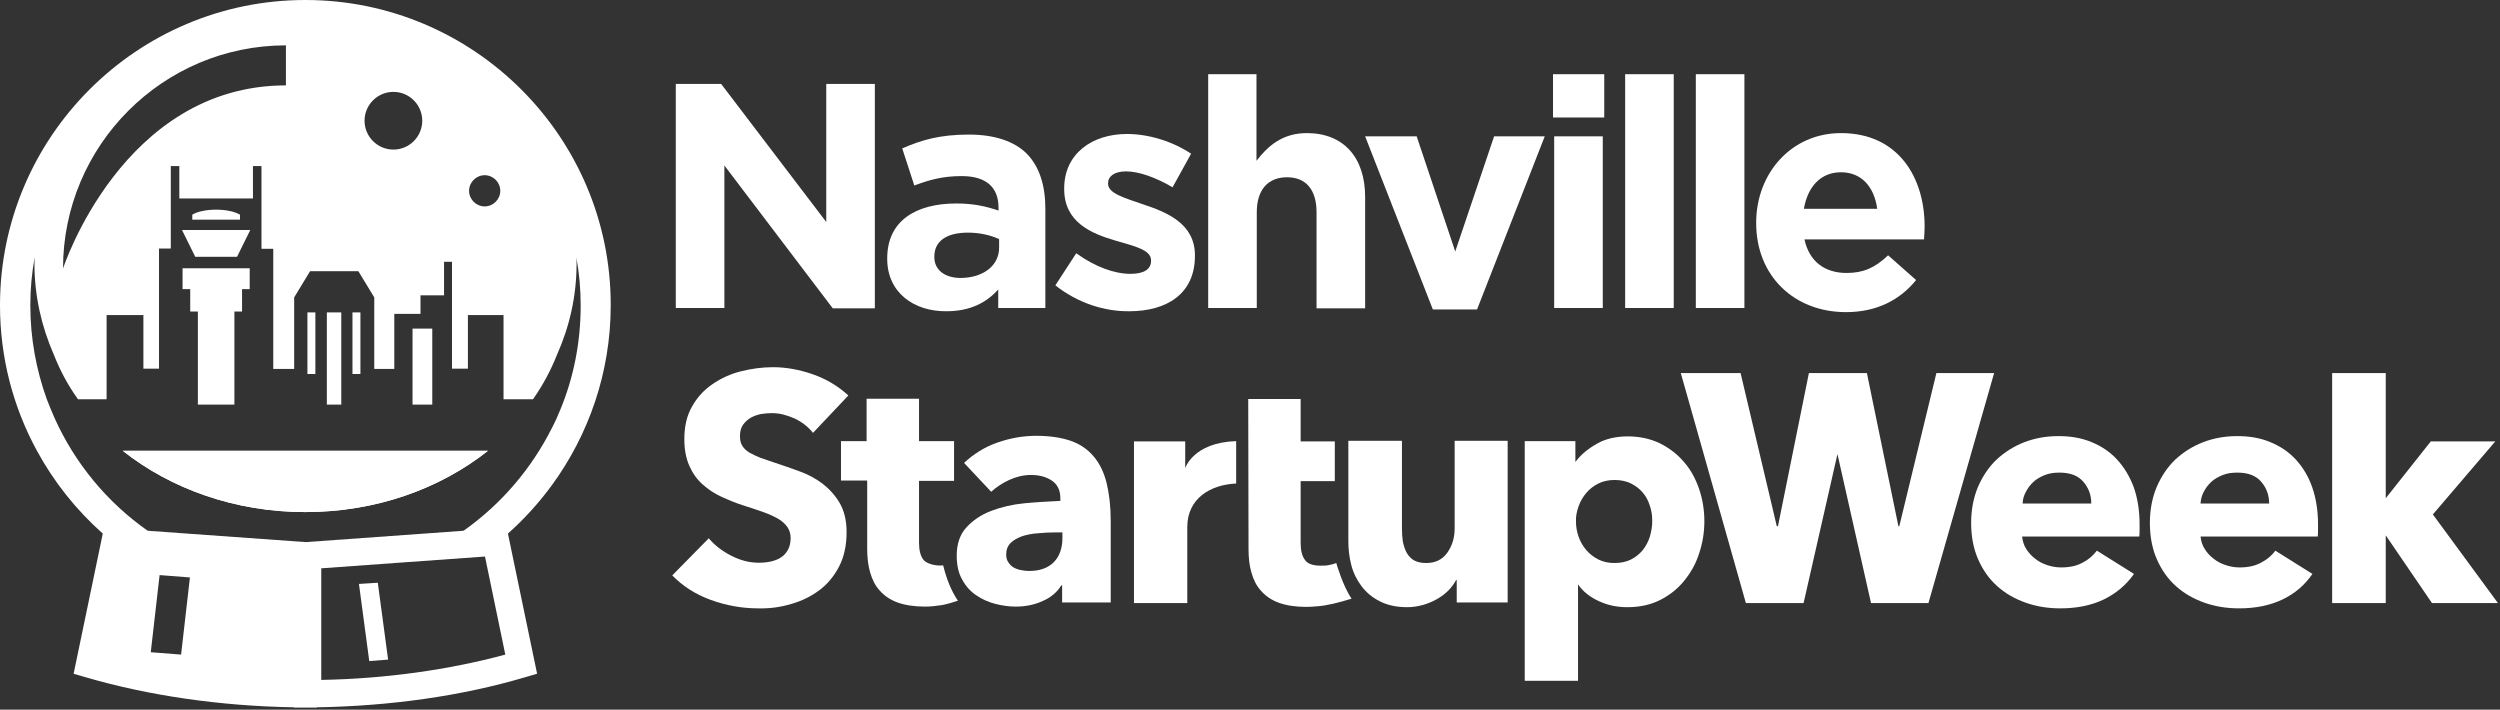 <?xml version="1.0" encoding="UTF-8" standalone="no"?>
<svg width="849px" height="241px" viewBox="0 0 849 241" version="1.1" xmlns="http://www.w3.org/2000/svg" xmlns:xlink="http://www.w3.org/1999/xlink">
    <rect x="0" y="0" width="849" height="241" fill="#333333" stroke="none"/>
    <!-- Generator: Sketch 41 (35326) - http://www.bohemiancoding.com/sketch -->
    <title>Layer_1</title>
    <desc>Created with Sketch.</desc>
    <defs></defs>
    <g id="Page-1" stroke="none" stroke-width="1" fill="none" fill-rule="evenodd">
        <g id="Layer_1" fill="#FFFFFF">
            <g id="Group">
                <g transform="translate(228, 25)" id="Shape">
                    <g transform="translate(1, 0)">
                        <polygon points="0.4 3.5 15.9 3.5 51.6 50.4 51.6 3.5 68.1 3.5 68.1 79.7 53.8 79.7 17 31.2 17 79.6 0.5 79.6 0.5 3.5"></polygon>
                        <path d="M72.3,62.9 L72.3,62.7 C72.3,50 82,44.1 95.8,44.1 C101.7,44.1 105.9,45.1 110.1,46.5 L110.1,45.5 C110.1,38.6 105.9,34.8 97.6,34.8 C91.3,34.8 86.8,36 81.5,38 L77.4,25.4 C83.8,22.6 90.1,20.7 100,20.7 C109,20.7 115.6,23.1 119.7,27.2 C124,31.6 126,38 126,45.8 L126,79.6 L110,79.6 L110,73.3 C106,77.8 100.4,80.7 92.4,80.7 C81.4,80.8 72.3,74.4 72.3,62.9 Z M110.3,59.1 L110.3,56.2 C107.5,54.9 103.8,54 99.7,54 C92.6,54 88.3,56.8 88.3,62.1 L88.3,62.3 C88.3,66.8 92,69.4 97.3,69.4 C105.1,69.3 110.3,65.1 110.3,59.1 Z"></path>
                        <path d="M129.4,71.9 L136.5,61 C142.8,65.6 149.5,68 154.9,68 C159.7,68 161.9,66.3 161.9,63.6 L161.9,63.4 C161.9,59.8 156.2,58.6 149.8,56.7 C141.6,54.3 132.4,50.5 132.4,39.2 L132.4,39 C132.4,27.1 142,20.5 153.7,20.5 C161.1,20.5 169.2,23 175.5,27.2 L169.2,38.6 C163.4,35.2 157.7,33.2 153.4,33.2 C149.4,33.2 147.3,34.9 147.3,37.2 L147.3,37.4 C147.3,40.7 152.9,42.2 159.2,44.4 C167.4,47.1 176.8,51 176.8,61.7 L176.8,61.9 C176.8,74.9 167.1,80.7 154.5,80.7 C146.2,80.8 137.1,78 129.4,71.9 Z"></path>
                        <path d="M181.2,0.2 L197.7,0.2 L197.7,29.6 C201.5,24.7 206.4,20.2 214.8,20.2 C227.3,20.2 234.6,28.5 234.6,41.9 L234.6,79.7 L218.1,79.7 L218.1,47.1 C218.1,39.3 214.4,35.2 208.1,35.2 C201.8,35.2 197.8,39.2 197.8,47.1 L197.8,79.6 L181.3,79.6 L181.3,0.2 L181.2,0.2 Z"></path>
                        <polygon points="234.6 21.3 252.1 21.3 265.2 60.4 278.4 21.3 295.6 21.3 272.6 80.1 257.6 80.1"></polygon>
                        <path d="M298.4,0.2 L315.8,0.2 L315.8,14.9 L298.4,14.9 L298.4,0.2 Z M298.8,21.3 L315.3,21.3 L315.3,79.6 L298.8,79.6 L298.8,21.3 Z"></path>
                        <polygon points="322.9 0.2 339.4 0.2 339.4 79.6 322.9 79.6"></polygon>
                        <polygon points="346.9 0.2 363.4 0.2 363.4 79.6 346.9 79.6"></polygon>
                        <path d="M367.4,50.8 L367.4,50.6 C367.4,33.9 379.3,20.2 396.2,20.2 C415.7,20.2 424.6,35.3 424.6,51.9 C424.6,53.2 424.5,54.7 424.4,56.3 L383.8,56.3 C385.4,63.8 390.7,67.7 398.1,67.7 C403.7,67.7 407.7,66 412.2,61.7 L421.7,70.1 C416.3,76.8 408.4,81 397.9,81 C380.3,81 367.4,68.7 367.4,50.8 Z M408.5,45.9 C407.5,38.5 403.2,33.5 396.2,33.5 C389.3,33.5 384.9,38.4 383.6,45.9 L408.5,45.9 Z"></path>
                    </g>
                    <g transform="translate(0, 99)">
                        <g>
                            <path d="M175.2,55 C175.2,45.3 183,40.6 191.8,40.2 L191.8,25.8 C177.1,26.3 174.5,35 174.5,35 L174.5,25.9 L157.1,25.9 L157.1,80.8 L175.2,80.8 L175.2,55 L175.2,55 Z"></path>
                            <path d="M40.7,81.1 C44.3,80.1 47.5,78.5 50.3,76.4 C53.1,74.3 55.3,71.6 57,68.3 C58.7,65 59.5,61.1 59.5,56.7 C59.5,52.8 58.7,49.5 57.2,46.9 C55.7,44.3 53.7,42.1 51.4,40.3 C49,38.5 46.4,37.1 43.6,36.1 C40.7,35 38,34.1 35.3,33.2 C33.5,32.6 31.8,32 30.3,31.5 C28.8,30.9 27.6,30.3 26.5,29.7 C25.4,29 24.6,28.3 24.1,27.4 C23.5,26.5 23.3,25.4 23.3,24.1 C23.3,22.6 23.6,21.3 24.3,20.3 C25,19.3 25.9,18.5 26.9,17.9 C27.9,17.3 29.1,16.9 30.4,16.6 C31.7,16.4 33,16.3 34.2,16.3 C36.6,16.3 39.1,16.9 41.8,18.1 C44.4,19.3 46.5,21 48.1,23 L60.1,10.3 C56.6,7.1 52.6,4.7 48,3.1 C43.4,1.5 38.9,0.7 34.5,0.7 C30.8,0.7 27.2,1.2 23.6,2.1 C20,3 16.8,4.5 13.9,6.5 C11,8.5 8.7,11 7,14.1 C5.2,17.2 4.4,20.9 4.4,25.2 C4.4,28.7 5,31.7 6.1,34.2 C7.2,36.7 8.7,38.8 10.6,40.5 C12.5,42.2 14.6,43.6 17,44.7 C19.4,45.8 21.8,46.8 24.3,47.6 C26.9,48.4 29.2,49.2 31.2,49.9 C33.2,50.6 34.9,51.4 36.3,52.2 C37.7,53 38.7,54 39.4,55 C40.1,56 40.5,57.3 40.5,58.7 C40.5,60.2 40.2,61.6 39.6,62.7 C39,63.8 38.2,64.7 37.2,65.3 C36.2,66 35,66.4 33.7,66.7 C32.4,67 31,67.1 29.6,67.1 C26.5,67.1 23.4,66.3 20.3,64.7 C17.2,63.1 14.7,61.2 12.7,58.8 L0.3,71.4 C3.8,75 8.1,77.8 13.3,79.7 C18.5,81.6 23.9,82.6 29.5,82.6 C33.4,82.7 37.1,82.2 40.7,81.1"></path>
                            <path d="M197,70.5 C197.7,72.9 198.7,75 200.3,76.7 C201.8,78.4 203.8,79.8 206.3,80.7 C208.8,81.6 211.9,82.1 215.6,82.1 C216.8,82.1 218.1,82 219.3,81.9 L219.3,81.9 C222.5,81.7 226.9,80.6 231,79.3 C228,75 225.8,67.2 225.8,67.2 C225.1,67.5 224.3,67.7 223.3,67.9 C222.3,68.1 221.4,68.1 220.5,68.1 C217.9,68.1 216.1,67.5 215.2,66.2 C214.2,64.9 213.7,63 213.7,60.4 L213.7,39.4 L225.3,39.4 L225.3,25.9 L213.7,25.9 L213.7,11.5 L195.9,11.5 L196,62.6 C196,65.4 196.3,68.1 197,70.5"></path>
                            <path d="M234.4,75.1 C236,77.2 238,78.9 240.6,80.2 C243.1,81.5 246.2,82.2 249.9,82.2 C251.8,82.2 253.6,81.9 255.4,81.4 C257.1,80.9 258.7,80.2 260.1,79.4 C261.5,78.6 262.8,77.6 263.9,76.5 C265,75.4 265.8,74.2 266.5,73 L266.7,73 L266.7,80.6 L284,80.6 L284,25.7 L266,25.7 L266,55.4 C266,58.6 265.2,61.3 263.5,63.7 C261.8,66.1 259.4,67.2 256.3,67.2 C254.6,67.2 253.3,66.9 252.2,66.3 C251.2,65.7 250.3,64.8 249.7,63.7 C249.1,62.6 248.7,61.3 248.4,59.9 C248.2,58.5 248.1,57 248.1,55.5 L248.1,25.7 L229.9,25.7 L229.9,59.7 C229.9,62.5 230.2,65.2 230.9,67.9 C231.6,70.6 232.8,73 234.4,75.1"></path>
                            <path d="M307.8,74.3 L308,74.6 C309.7,77 312,78.8 315.1,80.2 C318.1,81.6 321.3,82.2 324.7,82.2 C328.8,82.2 332.5,81.4 335.7,79.8 C338.9,78.2 341.7,76 343.9,73.3 C346.1,70.6 347.9,67.5 349,64 C350.2,60.5 350.8,56.8 350.8,53 C350.8,49.2 350.2,45.5 349,42 C347.8,38.5 346.1,35.4 343.8,32.8 C341.6,30.2 338.8,28.1 335.6,26.5 C332.4,25 328.8,24.2 324.8,24.2 C320.8,24.2 317.2,25 314.3,26.7 C311.3,28.4 309,30.3 307.3,32.5 L307,32.9 L307,25.8 L289.8,25.8 L289.8,107.2 L307.9,107.2 L307.9,74.3 L307.8,74.3 Z M308.1,47.9 C308.7,46.2 309.6,44.7 310.7,43.4 C311.8,42.1 313.2,41 314.8,40.2 C316.4,39.4 318.3,39 320.3,39 C322.4,39 324.3,39.4 325.9,40.2 C327.5,41 328.9,42.1 329.9,43.3 C331,44.6 331.8,46.1 332.3,47.8 C332.9,49.5 333.1,51.2 333.1,53 C333.1,54.8 332.8,56.5 332.3,58.2 C331.8,59.9 330.9,61.5 329.9,62.8 C328.8,64.1 327.5,65.2 325.9,66 C324.3,66.8 322.4,67.2 320.3,67.2 C318.2,67.2 316.4,66.8 314.8,66 C313.2,65.2 311.8,64.1 310.7,62.8 C309.6,61.5 308.7,60 308.1,58.3 C307.5,56.6 307.2,54.9 307.2,53.1 C307.1,51.4 307.5,49.6 308.1,47.9 L308.1,47.9 Z"></path>
                            <path d="M57.7,39.2 L66.5,39.2 L66.5,62.4 C66.5,65.3 66.8,68 67.5,70.4 C68.2,72.8 69.2,74.9 70.8,76.6 C72.3,78.3 74.3,79.7 76.8,80.6 C79.3,81.5 82.4,82 86.1,82 C88,82 89.9,81.8 91.8,81.5 C93.5,81.2 95.9,80.5 97.3,80 C95,76.6 93.4,72.5 92.3,68 C89.7,68.3 86.6,67.4 85.6,66.1 C84.6,64.8 84.1,62.9 84.1,60.3 L84.1,39.3 L96,39.3 L96,25.8 L84.1,25.8 L84.1,11.4 L66.3,11.4 L66.3,25.8 L57.6,25.8 L57.6,39.2 L57.7,39.2 Z"></path>
                            <path d="M120,46.9 C115.8,47.3 112,48.2 108.6,49.5 C105.2,50.8 102.4,52.7 100.2,55.1 C98,57.5 96.9,60.7 96.9,64.7 C96.9,67.9 97.5,70.7 98.8,72.9 C100,75.1 101.6,76.9 103.6,78.2 C105.5,79.5 107.7,80.5 110.1,81.1 C112.5,81.7 114.7,82 116.9,82 C120.2,82 123.3,81.4 126.1,80.1 C128.9,78.9 131,77.1 132.4,74.8 L132.7,74.8 L132.7,80.6 L149.2,80.6 L149.2,53 C149.2,48 148.7,43.7 147.8,40 C146.9,36.4 145.4,33.3 143.4,31 C141.4,28.6 138.8,26.8 135.6,25.7 C132.4,24.6 128.5,24 123.9,24 C119.4,24 115,24.8 110.7,26.3 C106.4,27.8 102.6,30.2 99.4,33.2 L108.6,43 C110.3,41.5 112.3,40.1 114.7,39 C117.1,37.9 119.6,37.3 122.1,37.3 C124.9,37.3 127.2,37.9 129.2,39.2 C131.1,40.5 132.1,42.5 132.1,45.2 L132.1,46.1 C128.3,46.3 124.2,46.5 120,46.9 L120,46.9 Z M132.8,56.8 L132.8,58.7 C132.8,62.2 131.8,64.9 129.9,66.9 C127.9,68.9 125.1,69.9 121.5,69.9 C120.6,69.9 119.7,69.8 118.7,69.6 C117.7,69.4 116.9,69.1 116.2,68.7 C115.5,68.3 114.9,67.7 114.4,66.9 C113.9,66.2 113.7,65.3 113.7,64.3 C113.7,62.7 114.2,61.4 115.2,60.4 C116.2,59.4 117.5,58.7 119.1,58.1 C120.7,57.6 122.5,57.2 124.5,57.1 C126.5,56.9 128.5,56.8 130.5,56.8 L132.8,56.8 L132.8,56.8 Z"></path>
                        </g>
                        <polygon points="449.2 2.7 429.6 2.7 417 54.7 416.7 54.7 406 2.7 386.3 2.7 375.8 54.7 375.4 54.7 363.1 2.7 342.8 2.7 364.9 80.8 377.7 80.8 383.7 80.8 384.5 80.8 396 30.2 407.4 80.8 408.3 80.8 414.2 80.8 426.9 80.8"></polygon>
                        <path d="M496.7,70.9 L484.1,63 C482.8,64.7 481.2,66.1 479.2,67.1 C477.2,68.2 474.8,68.7 471.9,68.7 C470.3,68.7 468.7,68.4 467.2,67.9 C465.7,67.4 464.3,66.7 463.1,65.7 C461.9,64.8 460.9,63.7 460.1,62.4 C459.3,61.2 458.9,59.8 458.7,58.2 L498.5,58.2 C498.6,57.5 498.6,56.8 498.6,56.1 L498.6,54 C498.6,49.3 497.9,45.1 496.6,41.4 C495.2,37.7 493.3,34.6 490.9,32 C488.5,29.4 485.6,27.5 482.2,26.1 C478.8,24.7 475.1,24.1 471.1,24.1 C466.9,24.1 463,24.8 459.4,26.2 C455.8,27.6 452.7,29.6 450,32.1 C447.4,34.6 445.3,37.7 443.7,41.4 C442.2,45 441.4,49.1 441.4,53.6 C441.4,58.2 442.2,62.4 443.8,66 C445.4,69.6 447.5,72.6 450.3,75.1 C453.1,77.6 456.3,79.4 460,80.7 C463.7,82 467.6,82.6 471.7,82.6 C477.3,82.6 482.2,81.6 486.4,79.6 C490.7,77.5 494.1,74.6 496.7,70.9 M460,43 C460.7,41.7 461.5,40.6 462.6,39.6 C463.7,38.6 465,37.9 466.5,37.3 C468,36.7 469.6,36.5 471.4,36.5 C475,36.5 477.7,37.5 479.5,39.6 C481.3,41.7 482.2,44.1 482.2,47 L458.9,47 C458.9,45.6 459.3,44.3 460,43"></path>
                        <path d="M551.6,32 C549.2,29.4 546.3,27.5 542.9,26.1 C539.5,24.7 535.8,24.1 531.8,24.1 C527.6,24.1 523.7,24.8 520.1,26.2 C516.5,27.6 513.4,29.6 510.7,32.1 C508.1,34.6 506,37.7 504.4,41.4 C502.9,45 502.1,49.1 502.1,53.6 C502.1,58.2 502.9,62.4 504.5,66 C506.1,69.6 508.2,72.6 511,75.1 C513.8,77.6 517,79.4 520.7,80.7 C524.4,82 528.3,82.6 532.4,82.6 C538,82.6 542.9,81.6 547.1,79.6 C551.3,77.6 554.7,74.7 557.3,70.9 L544.7,63 C543.5,64.7 541.8,66.1 539.8,67.1 C537.8,68.2 535.4,68.7 532.5,68.7 C530.9,68.7 529.3,68.4 527.8,67.9 C526.3,67.4 524.9,66.7 523.7,65.7 C522.5,64.8 521.5,63.7 520.7,62.4 C519.9,61.2 519.5,59.8 519.3,58.2 L559.1,58.2 C559.2,57.5 559.2,56.8 559.2,56.1 L559.2,54 C559.2,49.3 558.5,45.1 557.2,41.4 C555.9,37.7 554,34.6 551.6,32 L551.6,32 Z M519.3,47 C519.4,45.6 519.7,44.3 520.4,43 C521.1,41.7 521.9,40.6 523,39.6 C524.1,38.6 525.4,37.9 526.9,37.3 C528.4,36.7 530,36.5 531.8,36.5 C535.4,36.5 538.1,37.5 539.9,39.6 C541.7,41.7 542.6,44.1 542.6,47 L519.3,47 L519.3,47 Z"></path>
                        <polygon points="598.2 50.7 619.4 25.9 597.5 25.9 582.2 45.2 582.2 5.5 582.2 2.7 564 2.7 564 80.8 582.2 80.8 582.2 57.8 597.9 80.8 620.3 80.8"></polygon>
                    </g>
                </g>
                <g id="Shape">
                    <path d="M140.1,111.6 L146.8,111.6 L146.8,137.4 L140.1,137.4 L140.1,111.6 Z M119.7,106.1 L122.4,106.1 L122.4,127 L119.7,127 L119.7,106.1 Z M111,106.1 L115.9,106.1 L115.9,137.4 L111,137.4 L111,106.1 Z M104.4,106.1 L107.1,106.1 L107.1,127 L104.4,127 L104.4,106.1 Z M65.3,72.9 C66.9,71.9 69.9,71.2 73.4,71.2 C76.9,71.2 79.8,71.9 81.5,72.9 L81.5,74.6 L65.3,74.6 L65.3,72.9 Z M64.6,105.8 L64.6,98.2 L62,98.2 L62,91.1 L84.8,91.1 L84.8,98.2 L82.2,98.2 L82.2,105.8 L79.6,105.8 L79.6,137.4 L67.2,137.4 L67.2,105.8 L64.6,105.8 L64.6,105.8 Z M103.7,173.9 C79.8,173.9 58,166 41.7,153.1 L165.7,153.1 C149.4,166 127.7,173.9 103.7,173.9 Z"></path>
                    <polygon points="121.9 198.3 125.4 224.5 131.8 224 128.3 197.9"></polygon>
                    <path d="M103.7,0 C46.5,0 0,46.5 0,103.7 C0,121.5 4.5,138.3 12.5,153 C18.3,163.7 25.9,173.2 34.9,181.2 L34.2,184.6 L25,228.8 L29.1,230 C50.7,236.3 75.1,239.8 99.8,240.2 L99.8,240.3 L103.7,240.3 L107.6,240.3 L107.6,240.2 C132.3,239.8 156.7,236.4 178.3,230 L182.4,228.8 L173.2,184.6 L172.5,181.2 C178,176.3 183,170.8 187.4,164.8 C199.9,147.7 207.4,126.5 207.4,103.7 C207.5,46.5 160.9,0 103.7,0 Z M164.6,59.5 C167.5,59.5 169.9,61.9 169.9,64.8 C169.9,67.7 167.5,70.1 164.6,70.1 C161.7,70.1 159.3,67.7 159.3,64.8 C159.3,61.9 161.7,59.5 164.6,59.5 Z M133.6,31.2 C139,31.2 143.4,35.6 143.4,41 C143.4,46.4 139,50.8 133.6,50.8 C128.2,50.8 123.8,46.4 123.8,41 C123.8,35.6 128.2,31.2 133.6,31.2 Z M97.1,15.4 L97.1,29 C41.6,29 21.4,91.2 21.4,91.2 C21.4,49.4 55.3,15.4 97.1,15.4 Z M61.5,222.3 L51.2,221.5 L54.2,195.3 L64.5,196.1 L61.5,222.3 Z M109.1,230.9 L109.1,196.3 L109.1,193 L135.4,191.1 L164.7,189 L171.6,222.3 C152.3,227.5 130.9,230.5 109.1,230.9 Z M190.3,139.1 C190.1,139.6 189.8,140.2 189.6,140.7 C189.4,141.1 189.3,141.5 189.1,141.9 L189.1,141.9 L189.1,141.9 C188.6,143 188.1,144.1 187.5,145.2 C180.5,159.2 170.2,171.2 157.5,180.2 L156.7,180.3 L103.8,184.1 L50.9,180.3 L50.1,180.2 C36.4,170.6 25.4,157.3 18.5,141.9 C17.6,139.8 16.7,137.7 15.9,135.6 L15.9,135.6 C12.3,125.6 10.3,114.9 10.3,103.7 C10.3,98.1 10.8,92.6 11.8,87.3 C11.8,88.1 11.7,88.8 11.7,89.6 C11.7,100.5 14.1,110.9 18.3,120.5 C20.4,125.8 23.1,130.9 26.5,135.6 L36.2,135.6 L36.2,107 L48.7,107 L48.7,125.2 L54,125.2 L54,84.4 L58,84.4 L58,71.8 L58,67.4 L58,56.4 L60.9,56.4 L60.9,67.4 L85.9,67.4 L85.9,56.4 L88.8,56.4 L88.8,67.4 L88.8,71.8 L88.8,84.5 L92.8,84.5 L92.8,125.3 L99.9,125.3 L99.9,101 L105.3,92.1 L121.7,92.1 L127.1,101 L127.1,125.3 L133.9,125.3 L133.9,106.6 L142.8,106.6 L142.8,100.3 L150.8,100.3 L150.8,88.9 L153.5,88.9 L153.5,100.2 L153.5,103.2 L153.5,125.2 L158.9,125.2 L158.9,107 L171,107 L171,135.6 L181,135.6 C184.3,130.9 187,125.9 189.1,120.6 C193.4,111 195.8,100.6 195.8,89.6 C195.8,88.8 195.8,88.1 195.7,87.3 C196.7,92.6 197.2,98.1 197.2,103.7 C197.2,116.3 194.8,128.2 190.3,139.1 L190.3,139.1 Z"></path>
                    <polygon points="80.5 87.2 85 78.1 61.8 78.1 66.3 87.2"></polygon>
                    <path d="M103.7,173.9 C127.6,173.9 149.4,166 165.7,153.1 L41.7,153.1 C58,166 79.8,173.9 103.7,173.9 Z"></path>
                </g>
            </g>
        </g>
    </g>
</svg>